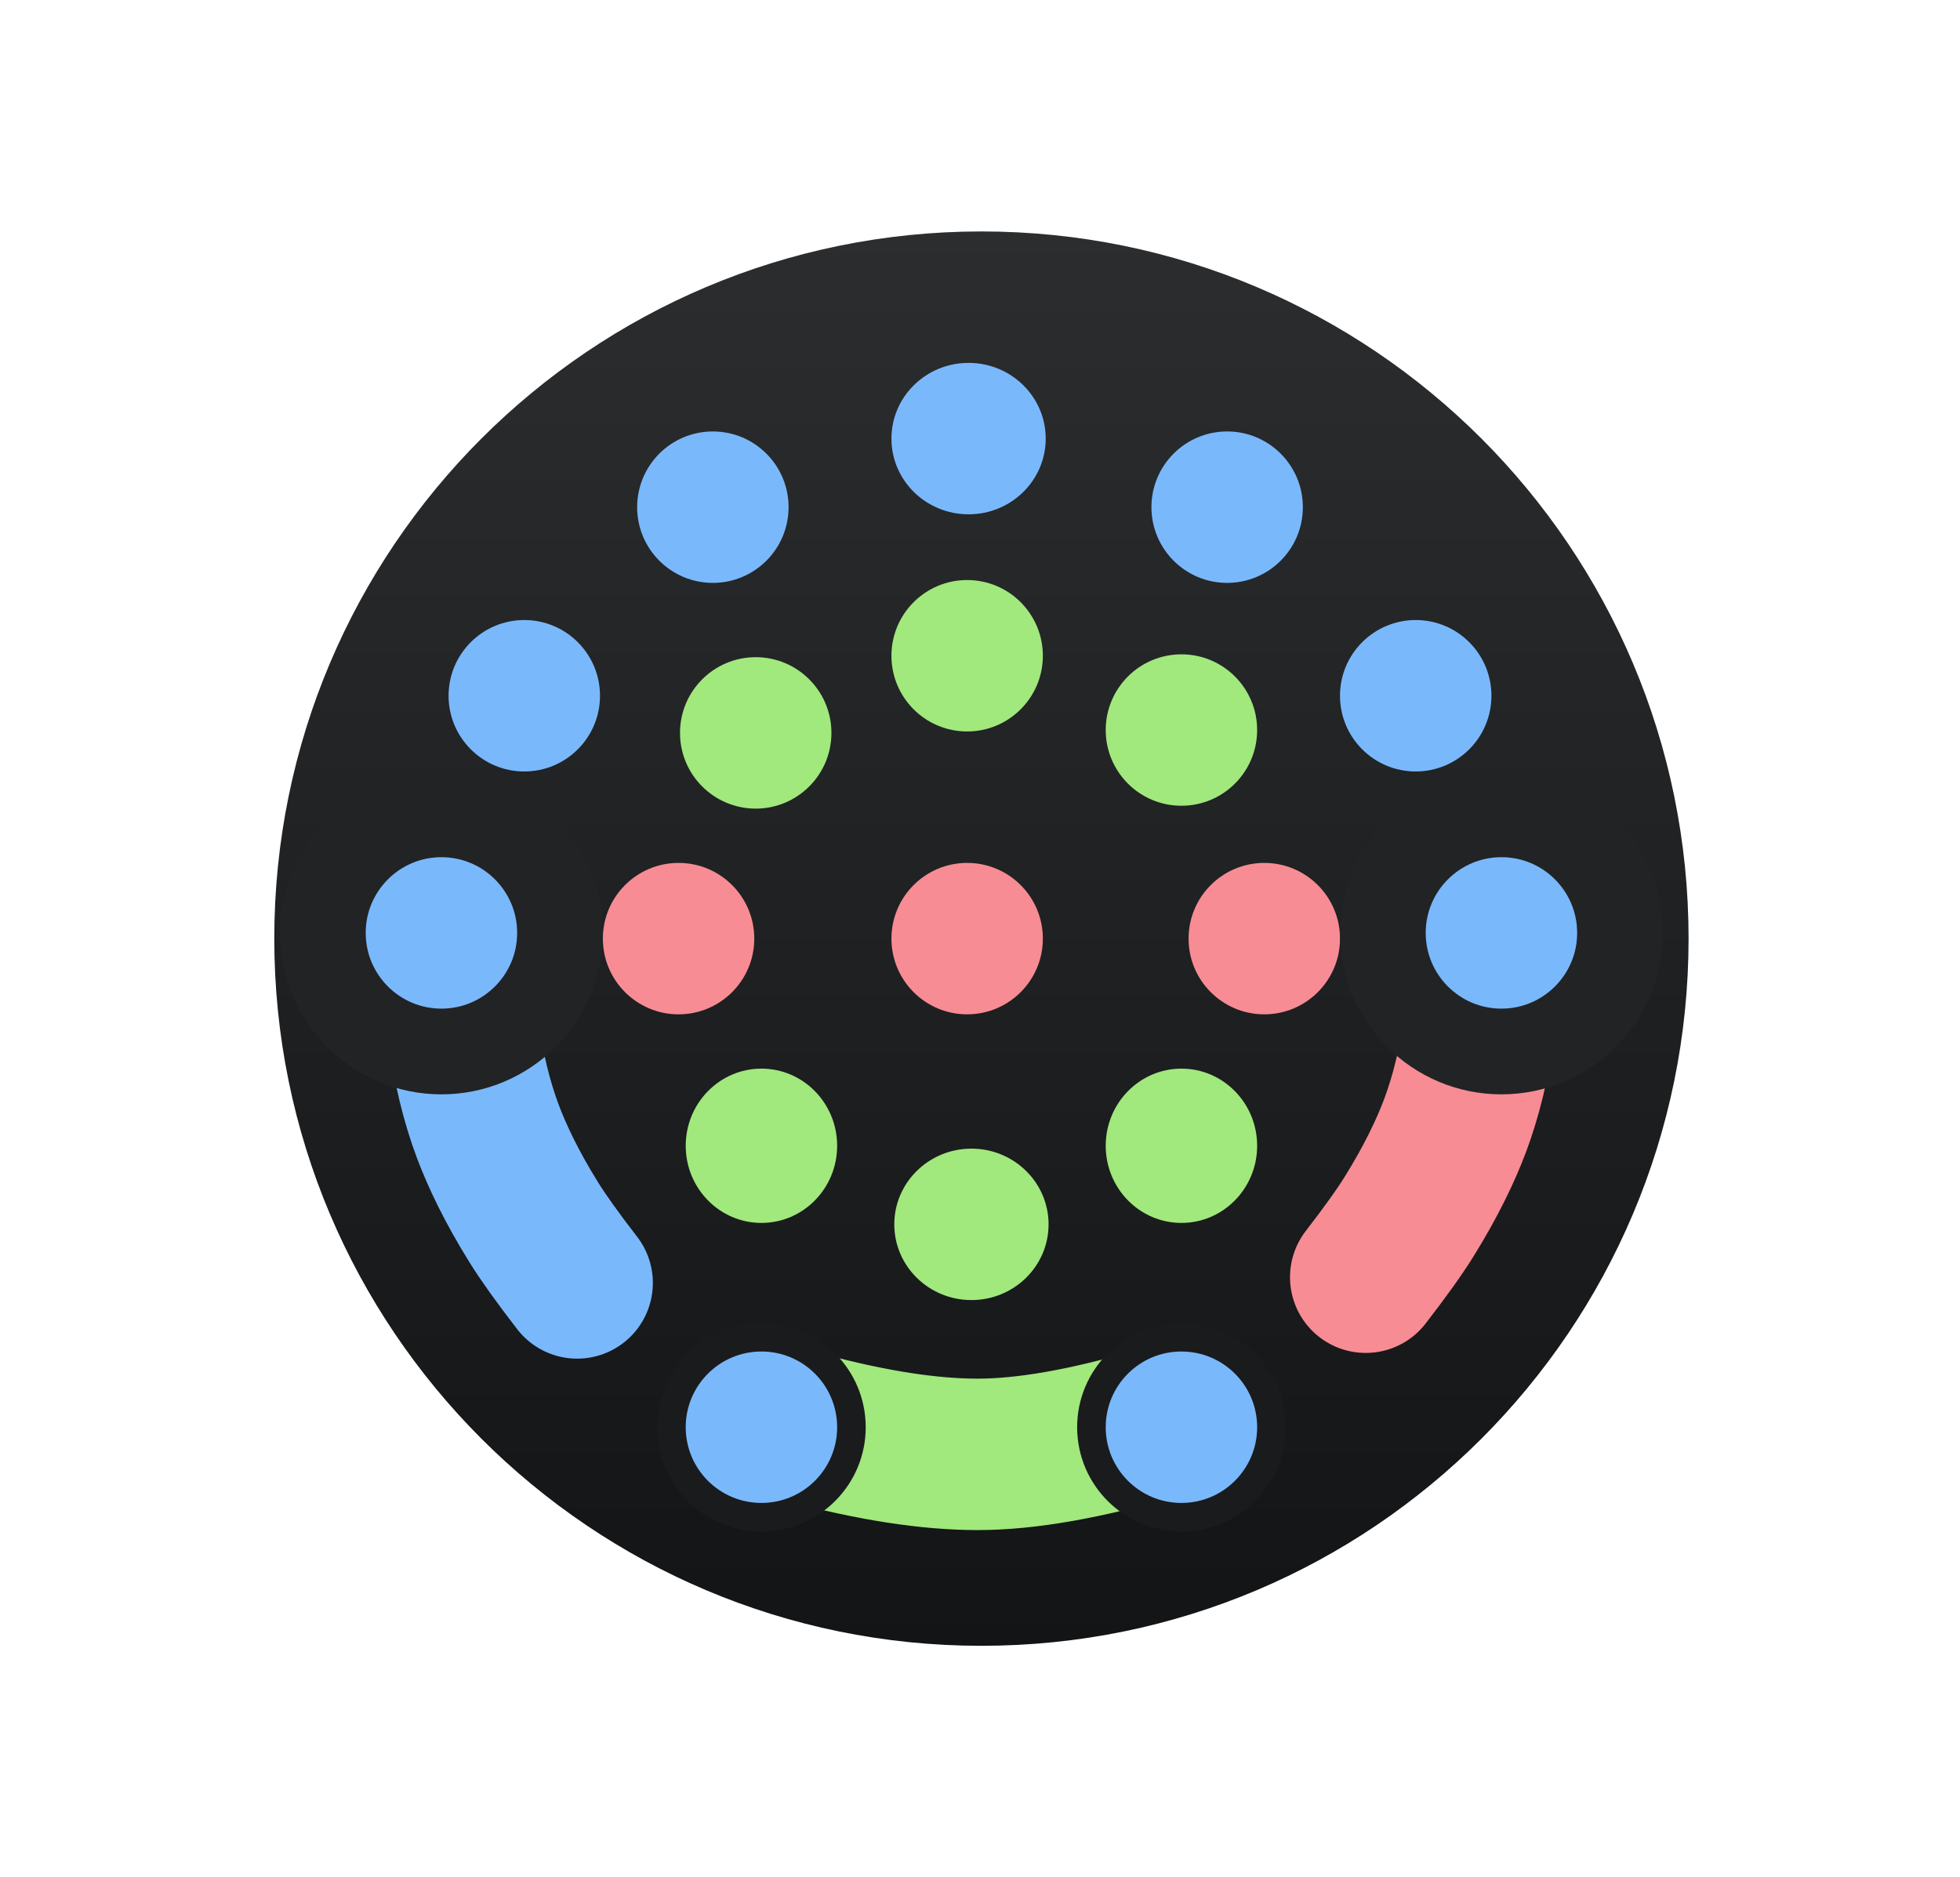 <?xml version="1.0" encoding="UTF-8"?>
<svg width="686px" height="657px" viewBox="0 0 686 657" version="1.1" xmlns="http://www.w3.org/2000/svg" xmlns:xlink="http://www.w3.org/1999/xlink">
    <title>Artboard</title>
    <defs>
        <linearGradient x1="50%" y1="0%" x2="50%" y2="100%" id="linearGradient-1">
            <stop stop-color="#2B2D2F" offset="0%"></stop>
            <stop stop-color="#131415" offset="100%"></stop>
        </linearGradient>
    </defs>
    <g id="Artboard" stroke="none" stroke-width="1" fill="none" fill-rule="evenodd">
        <g id="Group-6" transform="translate(96, 81)">
            <path d="M247.5,0 C384.19,0 495,110.81 495,247.5 C495,384.19 384.19,495 247.5,495 C110.81,495 0,384.19 0,247.5 C0,110.81 110.81,0 247.5,0 Z" id="Combined-Shape" fill="url(#linearGradient-1)"></path>
            <ellipse id="Oval" fill="#A1E87D" cx="244" cy="347.5" rx="27" ry="26.5"></ellipse>
            <ellipse id="Oval" fill="#A1E87D" cx="170.5" cy="320" rx="26.5" ry="27"></ellipse>
            <ellipse id="Oval" fill="#A1E87D" cx="317.5" cy="320" rx="26.5" ry="27"></ellipse>
            <circle id="Oval" fill="#F78C94" cx="141.5" cy="247.5" r="26.5"></circle>
            <circle id="Oval" fill="#A1E87D" cx="242.5" cy="148.5" r="26.5"></circle>
            <circle id="Oval" fill="#F78C94" cx="346.5" cy="247.5" r="26.5"></circle>
            <circle id="Oval" fill="#A1E87D" cx="168.5" cy="175.5" r="26.5"></circle>
            <circle id="Oval" fill="#A1E87D" cx="317.5" cy="174.5" r="26.5"></circle>
            <path d="M106,368 C99.216,359.229 94.152,352.152 90.809,346.769 C83.035,334.256 77.971,323.58 74.723,314.923 C71.049,305.127 67.789,292.733 65.787,276.885 C65.181,272.088 64.586,264.126 64,253" id="Line-3" stroke="#7AB8FC" stroke-width="53" stroke-linecap="round"></path>
            <path d="M424,366 C417.216,357.229 412.152,350.152 408.809,344.769 C401.035,332.256 395.971,321.58 392.723,312.923 C389.049,303.127 385.789,290.733 383.787,274.885 C383.181,270.088 382.586,262.126 382,251" id="Line-3" stroke="#F78C94" stroke-width="53" stroke-linecap="round" transform="translate(403, 308.5) scale(-1, 1) translate(-403, -308.5) "></path>
            <path d="M186,418.692 C209.204,424.897 229.261,428 246.173,428 C263.084,428 284.026,424.333 309,417" id="Line-7" stroke="#A1E87D" stroke-width="53" stroke-linecap="round"></path>
            <circle id="Oval" fill="#7AB8FC" cx="87.5" cy="162.5" r="26.5"></circle>
            <circle id="Oval" fill="#7AB8FC" cx="153.5" cy="96.5" r="26.5"></circle>
            <ellipse id="Oval" fill="#7AB8FC" cx="243" cy="72.5" rx="27" ry="26.5"></ellipse>
            <circle id="Oval" fill="#7AB8FC" cx="333.5" cy="96.5" r="26.5"></circle>
            <circle id="Oval" fill="#7AB8FC" cx="399.5" cy="162.5" r="26.5"></circle>
            <circle id="Oval" fill="#F78C94" cx="242.5" cy="247.5" r="26.5"></circle>
            <circle id="Oval" stroke="#1A1B1C" stroke-width="10" fill="#7AB8FC" cx="170.5" cy="418.5" r="31.5"></circle>
            <circle id="Oval" stroke="#1A1B1C" stroke-width="10" fill="#7AB8FC" cx="317.5" cy="418.5" r="31.5"></circle>
            <circle id="Oval" stroke="#222325" stroke-width="30" fill="#7AB8FC" cx="58.5" cy="245.5" r="41.5"></circle>
            <circle id="Oval" stroke="#222325" stroke-width="30" fill="#7AB8FC" cx="429.5" cy="245.5" r="41.5"></circle>
        </g>
    </g>
</svg>